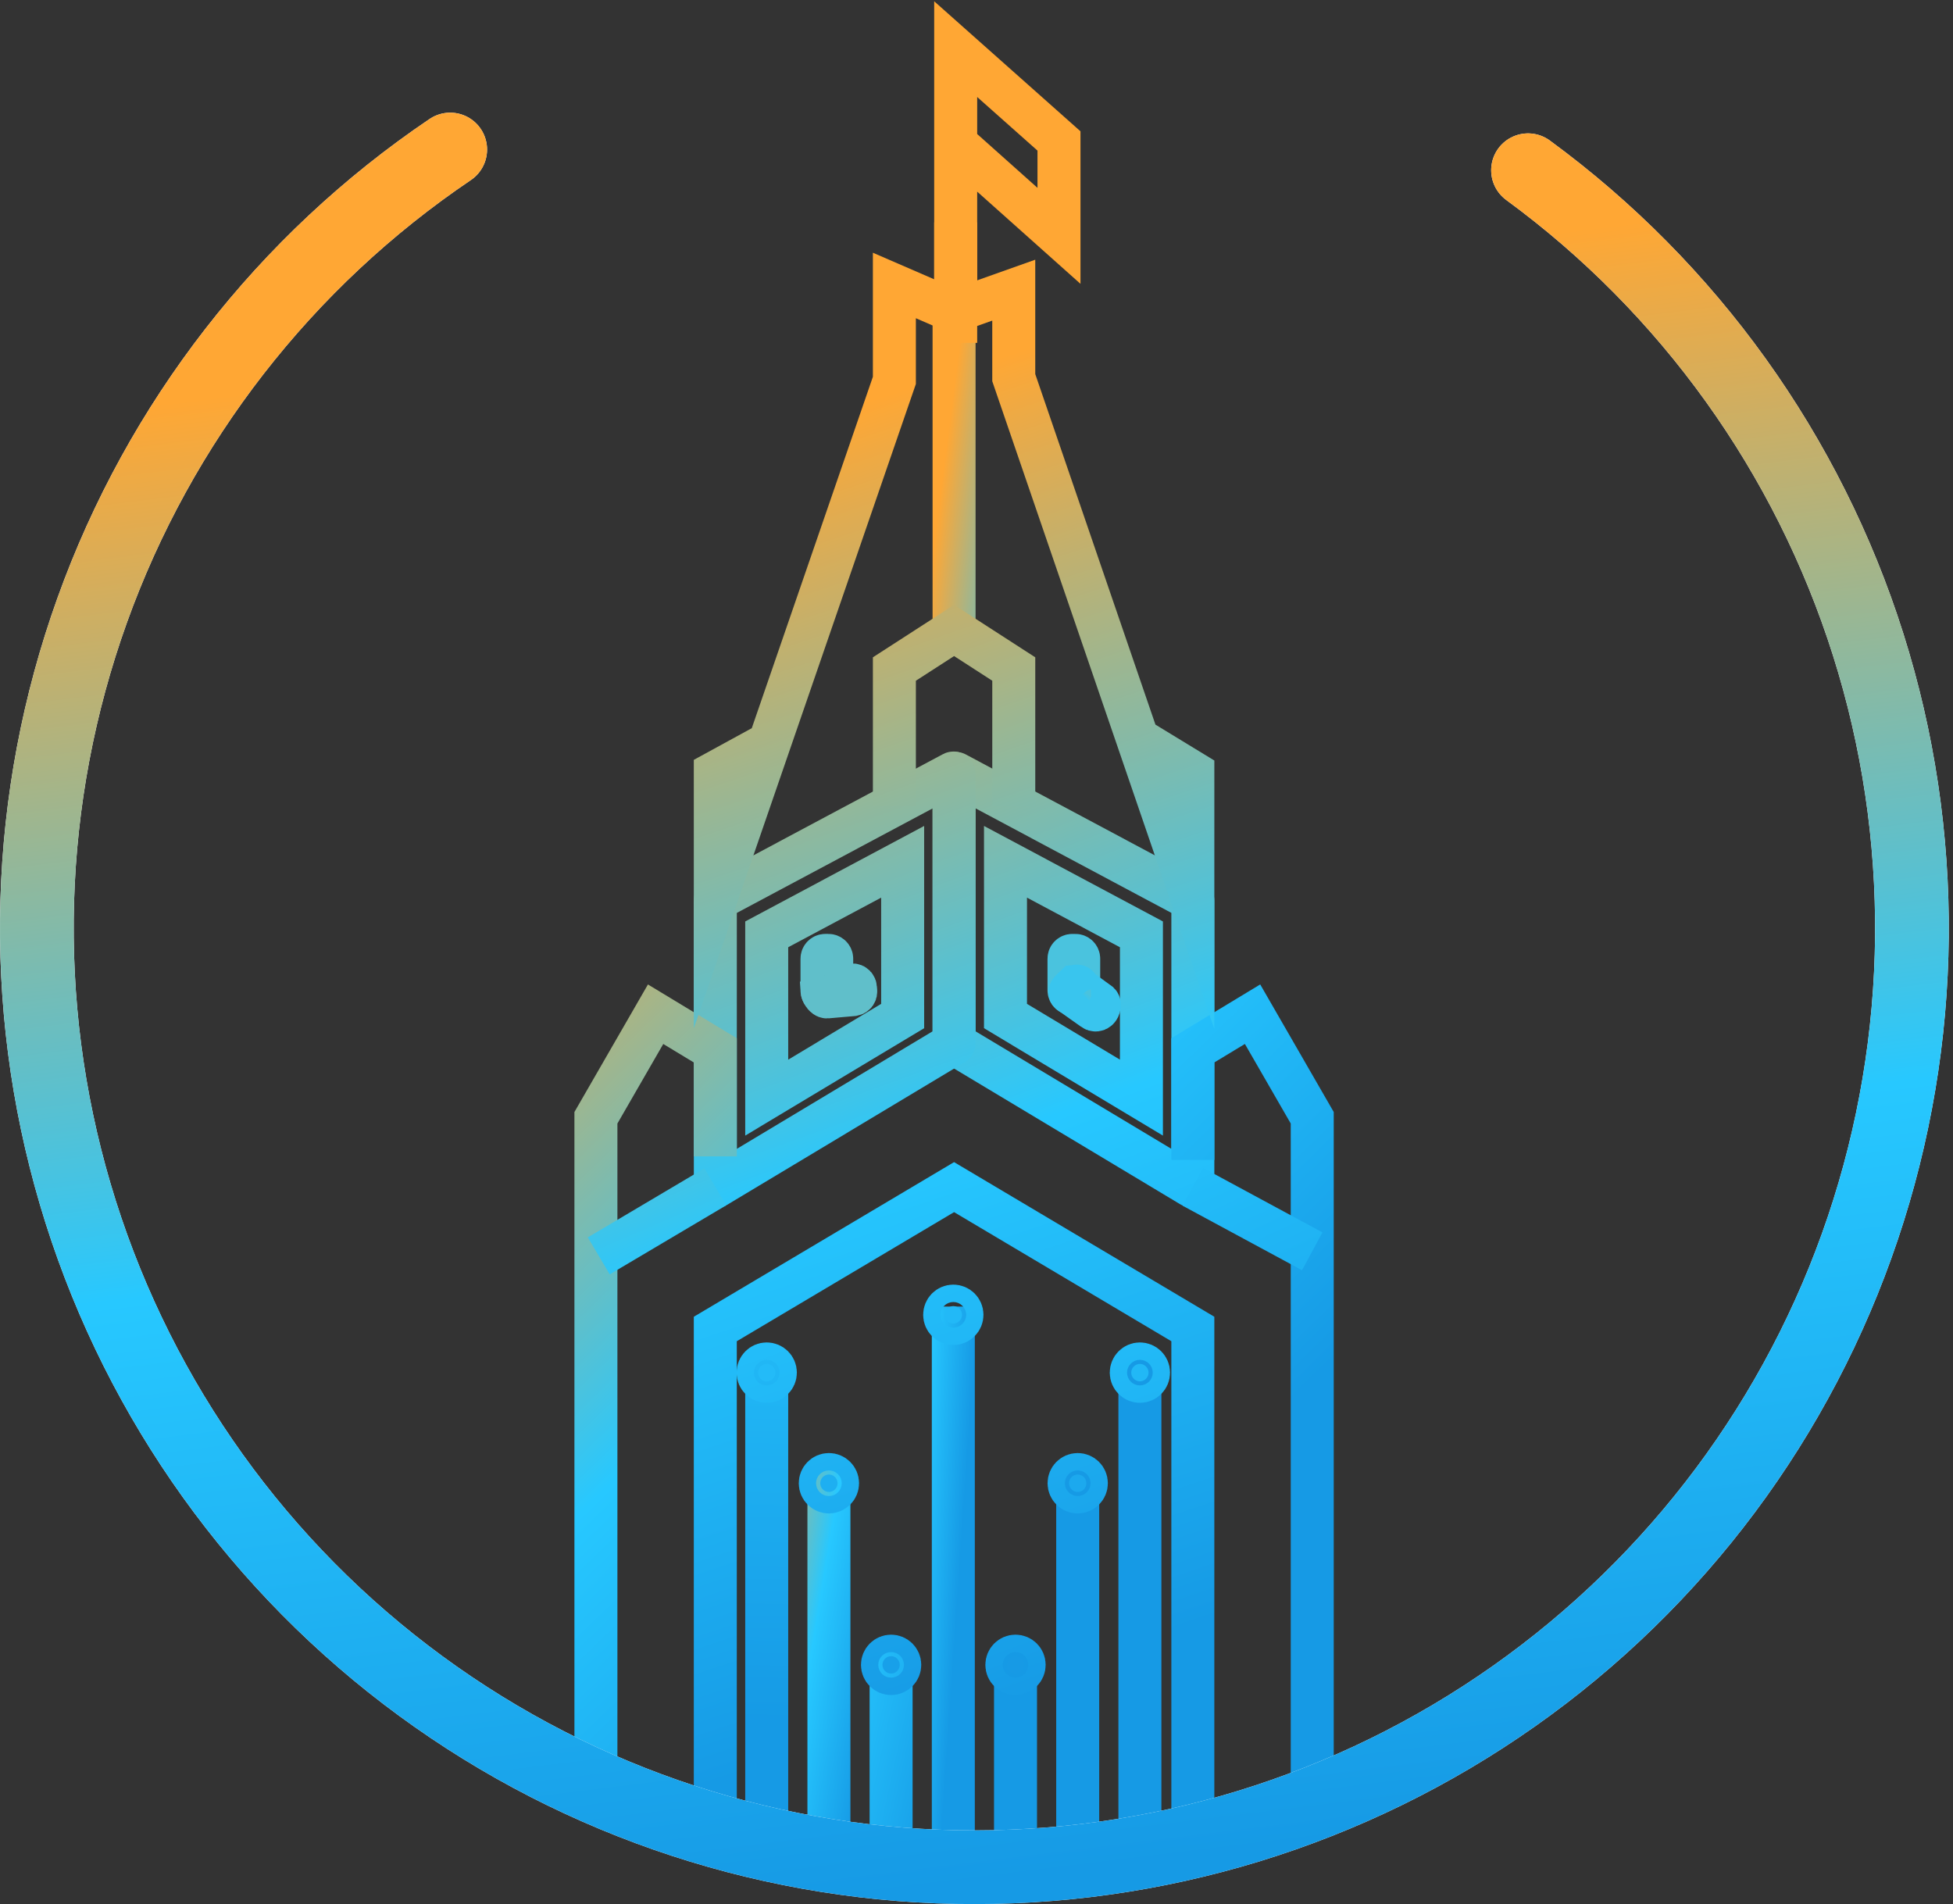 <svg viewBox="0 0 318 310" fill="none" xmlns="http://www.w3.org/2000/svg">
    <rect x="0" y="0" width="318" height="310" fill="#333333" stroke="none"/>
    <path d="M155.611 50.692V36.204" stroke="url(#paint0_linear_4689_6025)" stroke-width="7" stroke-miterlimit="10" />
    <path
        d="M155.349 126.093V169.782C155.349 169.814 155.357 169.846 155.373 169.874C155.389 169.902 155.411 169.925 155.439 169.942L193.945 193.049C193.973 193.066 194.006 193.075 194.039 193.075C194.072 193.075 194.104 193.067 194.133 193.051C194.162 193.034 194.185 193.011 194.202 192.983C194.219 192.954 194.228 192.922 194.228 192.888V146.638C194.228 146.604 194.219 146.571 194.202 146.542C194.185 146.513 194.159 146.489 194.13 146.473L155.623 125.922C155.594 125.907 155.561 125.899 155.529 125.9C155.496 125.901 155.464 125.911 155.436 125.928C155.409 125.945 155.386 125.97 155.371 125.999C155.355 126.027 155.348 126.06 155.349 126.093Z"
        stroke="url(#paint1_linear_4689_6025)" stroke-width="7" stroke-miterlimit="10" />
    <path d="M163.721 140.305V165.416L185.855 178.703V152.12L163.721 140.305Z" stroke="url(#paint2_linear_4689_6025)"
        stroke-width="7" stroke-miterlimit="10" />
    <path
        d="M155.348 125.951V169.834C155.348 169.851 155.344 169.868 155.336 169.884C155.327 169.899 155.315 169.912 155.3 169.921L116.629 193.135C116.613 193.144 116.596 193.149 116.578 193.15C116.56 193.15 116.542 193.145 116.526 193.136C116.51 193.127 116.497 193.115 116.488 193.099C116.479 193.083 116.475 193.065 116.475 193.047V146.596C116.475 146.577 116.48 146.559 116.489 146.543C116.499 146.527 116.512 146.514 116.528 146.505L155.199 125.864C155.214 125.856 155.231 125.851 155.249 125.851C155.266 125.851 155.283 125.857 155.298 125.865C155.313 125.874 155.326 125.886 155.334 125.901C155.343 125.916 155.348 125.933 155.348 125.951Z"
        stroke="url(#paint3_linear_4689_6025)" stroke-width="7" stroke-miterlimit="10" />
    <path d="M146.976 140.305V165.416L124.842 178.703V152.12L146.976 140.305Z" stroke="url(#paint4_linear_4689_6025)"
        stroke-width="7" stroke-miterlimit="10" />
    <path d="M194.228 188.838V171L203.948 165.119L213.667 181.98V292.294" stroke="url(#paint5_linear_4689_6025)"
        stroke-width="7" stroke-miterlimit="10" />
    <path d="M155.349 104.367V50.692" stroke="url(#paint6_linear_4689_6025)" stroke-width="7" stroke-miterlimit="10" />
    <path d="M145.63 131.274V108.922L155.35 102.646L165.069 108.922V131.274" stroke="url(#paint7_linear_4689_6025)"
        stroke-width="7" stroke-miterlimit="10" />
    <path d="M116.471 188.263V171.004L106.75 165.123L97.03 181.984V292.129" stroke="url(#paint8_linear_4689_6025)"
        stroke-width="7" stroke-miterlimit="10" />
    <path
        d="M185.232 120.302L194.227 125.783V146.527L165.067 61.484V47.239L155.348 50.691L145.628 46.477V61.931L116.469 146.531V125.788L125.279 120.973"
        stroke="url(#paint9_linear_4689_6025)" stroke-width="7" stroke-miterlimit="10" />
    <path d="M194.227 193.225L213.666 203.723" stroke="url(#paint10_linear_4689_6025)" stroke-width="7"
        stroke-miterlimit="10" />
    <path d="M116.47 193.225L97.495 204.466" stroke="url(#paint11_linear_4689_6025)" stroke-width="7"
        stroke-miterlimit="10" />
    <path d="M124.842 224.695V298.616" stroke="url(#paint12_linear_4689_6025)" stroke-width="7" stroke-miterlimit="10"
        stroke-linecap="round" />
    <path d="M134.97 242.137V300.87" stroke="url(#paint13_linear_4689_6025)" stroke-width="7" stroke-miterlimit="10"
        stroke-linecap="round" />
    <path d="M145.096 271.962V302.365" stroke="url(#paint14_linear_4689_6025)" stroke-width="7" stroke-miterlimit="10"
        stroke-linecap="round" />
    <path d="M185.606 224.695V299.928" stroke="url(#paint15_linear_4689_6025)" stroke-width="7" stroke-miterlimit="10"
        stroke-linecap="round" />
    <path d="M175.479 242.137V300.87" stroke="url(#paint16_linear_4689_6025)" stroke-width="7" stroke-miterlimit="10"
        stroke-linecap="round" />
    <path d="M165.353 271.962V302.365" stroke="url(#paint17_linear_4689_6025)" stroke-width="7" stroke-miterlimit="10"
        stroke-linecap="round" />
    <path d="M155.225 212.72V303.639" stroke="url(#paint18_linear_4689_6025)" stroke-width="7" stroke-miterlimit="10" />
    <path
        d="M156.634 214.063C156.634 214.851 155.998 215.48 155.225 215.48C154.451 215.48 153.815 214.851 153.815 214.063C153.815 213.276 154.451 212.646 155.225 212.646C155.998 212.646 156.634 213.276 156.634 214.063Z"
        fill="#22B9F7" stroke="url(#paint19_linear_4689_6025)" stroke-width="7" />
    <path
        d="M166.76 271.052C166.76 271.84 166.124 272.469 165.351 272.469C164.577 272.469 163.941 271.84 163.941 271.052C163.941 270.265 164.577 269.636 165.351 269.636C166.124 269.636 166.76 270.265 166.76 271.052Z"
        fill="#179AE5" stroke="url(#paint20_linear_4689_6025)" stroke-width="7" />
    <path
        d="M176.888 241.483C176.888 242.27 176.252 242.9 175.479 242.9C174.705 242.9 174.069 242.27 174.069 241.483C174.069 240.695 174.705 240.066 175.479 240.066C176.252 240.066 176.888 240.695 176.888 241.483Z"
        fill="#1CA9EE" stroke="url(#paint21_linear_4689_6025)" stroke-width="7" />
    <path
        d="M187.015 223.475C187.015 224.263 186.379 224.892 185.606 224.892C184.832 224.892 184.196 224.263 184.196 223.475C184.196 222.688 184.832 222.058 185.606 222.058C186.379 222.058 187.015 222.688 187.015 223.475Z"
        fill="#21B8F6" stroke="url(#paint22_linear_4689_6025)" stroke-width="7" />
    <path
        d="M146.505 271.052C146.505 271.84 145.869 272.469 145.096 272.469C144.323 272.469 143.687 271.84 143.687 271.052C143.687 270.265 144.323 269.636 145.096 269.636C145.869 269.636 146.505 270.265 146.505 271.052Z"
        fill="#18A0E9" stroke="url(#paint23_linear_4689_6025)" stroke-width="7" />
    <path
        d="M136.377 241.483C136.377 242.27 135.741 242.9 134.968 242.9C134.195 242.9 133.559 242.27 133.559 241.483C133.559 240.695 134.195 240.066 134.968 240.066C135.741 240.066 136.377 240.695 136.377 241.483Z"
        fill="#1EAFF1" stroke="url(#paint24_linear_4689_6025)" stroke-width="7" />
    <path
        d="M126.251 223.475C126.251 224.263 125.615 224.892 124.842 224.892C124.069 224.892 123.433 224.263 123.433 223.475C123.433 222.688 124.069 222.058 124.842 222.058C125.615 222.058 126.251 222.688 126.251 223.475Z"
        fill="#23BBF8" stroke="url(#paint25_linear_4689_6025)" stroke-width="7" />
    <path d="M116.47 298.835V216.37L155.348 193.273L194.226 216.37V298.835" stroke="url(#paint26_linear_4689_6025)"
        stroke-width="7" stroke-miterlimit="10" />
    <path d="M155.611 55.822V8L172.431 22.949V38.397L155.611 23.386" stroke="url(#paint27_linear_4689_6025)"
        stroke-width="7" stroke-miterlimit="10" />
    <path
        d="M174.062 156.084V161.229C174.062 161.523 174.3 161.762 174.594 161.762H175.11C175.404 161.762 175.642 161.523 175.642 161.229V156.084C175.642 155.789 175.404 155.551 175.11 155.551H174.594C174.3 155.551 174.062 155.789 174.062 156.084Z"
        fill="#42C4E6" stroke="#4AC3DE" stroke-width="7" stroke-miterlimit="10" />
    <path
        d="M175.675 160.979L177.128 162.039L178.933 163.353C179.106 163.527 178.976 164.053 178.767 164.262C178.683 164.361 178.564 164.423 178.435 164.435C178.306 164.446 178.178 164.407 178.078 164.325L174.245 161.611C174.071 161.438 174.918 160.822 175.126 160.613L175.297 160.6C175.508 160.389 175.503 160.807 175.675 160.979Z"
        fill="#42C4E6" stroke="#39C5EE" stroke-width="7" />
    <path
        d="M133.843 156.082V161.227C133.843 161.521 134.081 161.76 134.375 161.76H134.891C135.185 161.76 135.424 161.521 135.424 161.227V156.082C135.424 155.787 135.185 155.549 134.891 155.549H134.375C134.081 155.549 133.843 155.787 133.843 156.082Z"
        stroke="#60BFCA" stroke-width="7" stroke-miterlimit="10" />
    <path
        d="M134.501 160.727L138.798 160.351C138.928 160.353 139.052 160.405 139.144 160.497C139.236 160.589 139.288 160.713 139.289 160.843L139.334 161.359C139.355 161.487 139.325 161.619 139.251 161.726C139.176 161.832 139.063 161.905 138.935 161.929L134.638 162.305C134.391 162.326 133.92 161.751 133.895 161.458L134.102 161.297C134.08 161.169 134.11 161.037 134.185 160.93C134.259 160.824 134.373 160.751 134.501 160.727Z"
        stroke="#60BFCA" stroke-width="7" />
    <path
        d="M248.803 27.718C274.987 46.907 294.386 73.951 304.186 104.928C313.986 135.904 313.677 169.202 303.303 199.991C292.93 230.78 273.032 257.458 246.496 276.155C219.96 294.852 188.167 304.595 155.728 303.972C123.289 303.348 91.893 292.389 66.093 272.686C40.293 252.983 21.432 225.56 12.246 194.395C3.06 163.23 4.027 129.945 15.007 99.368C25.986 68.79 46.407 42.511 73.307 24.344"
        stroke="white" stroke-width="12" stroke-miterlimit="10" stroke-linecap="round" />
    <path
        d="M248.803 27.718C274.987 46.907 294.386 73.951 304.186 104.928C313.986 135.904 313.677 169.202 303.303 199.991C292.93 230.78 273.032 257.458 246.496 276.155C219.96 294.852 188.167 304.595 155.728 303.972C123.289 303.348 91.893 292.389 66.093 272.686C40.293 252.983 21.432 225.56 12.246 194.395C3.06 163.23 4.027 129.945 15.007 99.368C25.986 68.79 46.407 42.511 73.307 24.344"
        stroke="url(#paint28_linear_4689_6025)" stroke-width="12" stroke-miterlimit="10" stroke-linecap="round" />
    <defs>
        <linearGradient id="paint0_linear_4689_6025" x1="156" y1="-4.5" x2="282.25" y2="57.013"
            gradientUnits="userSpaceOnUse">
            <stop offset="0.205" stop-color="#FFA734" />
            <stop offset="0.6" stop-color="#27C8FF" />
            <stop offset="0.905" stop-color="#169AE5" />
        </linearGradient>
        <linearGradient id="paint1_linear_4689_6025" x1="152" y1="1.5" x2="256.686" y2="274.056"
            gradientUnits="userSpaceOnUse">
            <stop offset="0.205" stop-color="#FFA734" />
            <stop offset="0.6" stop-color="#27C8FF" />
            <stop offset="0.905" stop-color="#169AE5" />
        </linearGradient>
        <linearGradient id="paint2_linear_4689_6025" x1="154" y1="2.5" x2="254.32" y2="275.046"
            gradientUnits="userSpaceOnUse">
            <stop offset="0.205" stop-color="#FFA734" />
            <stop offset="0.6" stop-color="#27C8FF" />
            <stop offset="0.905" stop-color="#169AE5" />
        </linearGradient>
        <linearGradient id="paint3_linear_4689_6025" x1="152.5" y1="2" x2="250.961" y2="273.729"
            gradientUnits="userSpaceOnUse">
            <stop offset="0.205" stop-color="#FFA734" />
            <stop offset="0.6" stop-color="#27C8FF" />
            <stop offset="0.905" stop-color="#169AE5" />
        </linearGradient>
        <linearGradient id="paint4_linear_4689_6025" x1="153" y1="0.5" x2="255.542" y2="272.261"
            gradientUnits="userSpaceOnUse">
            <stop offset="0.205" stop-color="#FFA734" />
            <stop offset="0.6" stop-color="#27C8FF" />
            <stop offset="0.905" stop-color="#169AE5" />
        </linearGradient>
        <linearGradient id="paint5_linear_4689_6025" x1="151.5" y1="-0.5" x2="309.635" y2="161.031"
            gradientUnits="userSpaceOnUse">
            <stop offset="0.205" stop-color="#FFA734" />
            <stop offset="0.6" stop-color="#27C8FF" />
            <stop offset="0.905" stop-color="#169AE5" />
        </linearGradient>
        <linearGradient id="paint6_linear_4689_6025" x1="155" y1="-1.5" x2="196.341" y2="3.812"
            gradientUnits="userSpaceOnUse">
            <stop offset="0.205" stop-color="#FFA734" />
            <stop offset="0.6" stop-color="#27C8FF" />
            <stop offset="0.905" stop-color="#169AE5" />
        </linearGradient>
        <linearGradient id="paint7_linear_4689_6025" x1="155" y1="9.0029e-07" x2="252.534" y2="277.075"
            gradientUnits="userSpaceOnUse">
            <stop offset="0.205" stop-color="#FFA734" />
            <stop offset="0.6" stop-color="#27C8FF" />
            <stop offset="0.905" stop-color="#169AE5" />
        </linearGradient>
        <linearGradient id="paint8_linear_4689_6025" x1="153.5" y1="2" x2="309.558" y2="163.659"
            gradientUnits="userSpaceOnUse">
            <stop offset="0.205" stop-color="#FFA734" />
            <stop offset="0.6" stop-color="#27C8FF" />
            <stop offset="0.905" stop-color="#169AE5" />
        </linearGradient>
        <linearGradient id="paint9_linear_4689_6025" x1="155" y1="-3.5" x2="248.604" y2="278.983"
            gradientUnits="userSpaceOnUse">
            <stop offset="0.205" stop-color="#FFA734" />
            <stop offset="0.6" stop-color="#27C8FF" />
            <stop offset="0.905" stop-color="#169AE5" />
        </linearGradient>
        <linearGradient id="paint10_linear_4689_6025" x1="156" y1="2.5" x2="273.054" y2="255.359"
            gradientUnits="userSpaceOnUse">
            <stop offset="0.205" stop-color="#FFA734" />
            <stop offset="0.6" stop-color="#27C8FF" />
            <stop offset="0.905" stop-color="#169AE5" />
        </linearGradient>
        <linearGradient id="paint11_linear_4689_6025" x1="156.5" y1="2.5" x2="268.423" y2="261.942"
            gradientUnits="userSpaceOnUse">
            <stop offset="0.205" stop-color="#FFA734" />
            <stop offset="0.6" stop-color="#27C8FF" />
            <stop offset="0.905" stop-color="#169AE5" />
        </linearGradient>
        <linearGradient id="paint12_linear_4689_6025" x1="159.5" y1="7" x2="153" y2="309.5"
            gradientUnits="userSpaceOnUse">
            <stop offset="0.205" stop-color="#FFA734" />
            <stop offset="0.6" stop-color="#27C8FF" />
            <stop offset="0.905" stop-color="#169AE5" />
        </linearGradient>
        <linearGradient id="paint13_linear_4689_6025" x1="154" y1="-1.5" x2="191.007" y2="4.609"
            gradientUnits="userSpaceOnUse">
            <stop offset="0.205" stop-color="#FFA734" />
            <stop offset="0.6" stop-color="#27C8FF" />
            <stop offset="0.905" stop-color="#169AE5" />
        </linearGradient>
        <linearGradient id="paint14_linear_4689_6025" x1="152" y1="2" x2="222.235" y2="17.533"
            gradientUnits="userSpaceOnUse">
            <stop offset="0.205" stop-color="#FFA734" />
            <stop offset="0.6" stop-color="#27C8FF" />
            <stop offset="0.905" stop-color="#169AE5" />
        </linearGradient>
        <linearGradient id="paint15_linear_4689_6025" x1="150.5" y1="-5" x2="180.652" y2="-2.432"
            gradientUnits="userSpaceOnUse">
            <stop offset="0.205" stop-color="#FFA734" />
            <stop offset="0.6" stop-color="#27C8FF" />
            <stop offset="0.905" stop-color="#169AE5" />
        </linearGradient>
        <linearGradient id="paint16_linear_4689_6025" x1="153.5" y1="-3" x2="191.712" y2="1.345"
            gradientUnits="userSpaceOnUse">
            <stop offset="0.205" stop-color="#FFA734" />
            <stop offset="0.6" stop-color="#27C8FF" />
            <stop offset="0.905" stop-color="#169AE5" />
        </linearGradient>
        <linearGradient id="paint17_linear_4689_6025" x1="154.5" y1="3.5" x2="223.952" y2="19.323"
            gradientUnits="userSpaceOnUse">
            <stop offset="0.205" stop-color="#FFA734" />
            <stop offset="0.6" stop-color="#27C8FF" />
            <stop offset="0.905" stop-color="#169AE5" />
        </linearGradient>
        <linearGradient id="paint18_linear_4689_6025" x1="151.5" y1="0.5" x2="175.926" y2="2.169"
            gradientUnits="userSpaceOnUse">
            <stop offset="0.205" stop-color="#FFA734" />
            <stop offset="0.6" stop-color="#27C8FF" />
            <stop offset="0.905" stop-color="#169AE5" />
        </linearGradient>
        <linearGradient id="paint19_linear_4689_6025" x1="150" y1="2.5" x2="246.696" y2="275.524"
            gradientUnits="userSpaceOnUse">
            <stop offset="0.205" stop-color="#FFA734" />
            <stop offset="0.6" stop-color="#27C8FF" />
            <stop offset="0.905" stop-color="#169AE5" />
        </linearGradient>
        <linearGradient id="paint20_linear_4689_6025" x1="157.5" y1="8.5" x2="256.577" y2="273.725"
            gradientUnits="userSpaceOnUse">
            <stop offset="0.205" stop-color="#FFA734" />
            <stop offset="0.6" stop-color="#27C8FF" />
            <stop offset="0.905" stop-color="#169AE5" />
        </linearGradient>
        <linearGradient id="paint21_linear_4689_6025" x1="152" y1="-0.5" x2="250.048" y2="273.57"
            gradientUnits="userSpaceOnUse">
            <stop offset="0.205" stop-color="#FFA734" />
            <stop offset="0.6" stop-color="#27C8FF" />
            <stop offset="0.905" stop-color="#169AE5" />
        </linearGradient>
        <linearGradient id="paint22_linear_4689_6025" x1="181" y1="34.5" x2="266.227" y2="273.376"
            gradientUnits="userSpaceOnUse">
            <stop offset="0.205" stop-color="#FFA734" />
            <stop offset="0.6" stop-color="#27C8FF" />
            <stop offset="0.905" stop-color="#169AE5" />
        </linearGradient>
        <linearGradient id="paint23_linear_4689_6025" x1="156" y1="3.5" x2="247.599" y2="276.236"
            gradientUnits="userSpaceOnUse">
            <stop offset="0.205" stop-color="#FFA734" />
            <stop offset="0.6" stop-color="#27C8FF" />
            <stop offset="0.905" stop-color="#169AE5" />
        </linearGradient>
        <linearGradient id="paint24_linear_4689_6025" x1="155" y1="-1.5" x2="252.451" y2="273.771"
            gradientUnits="userSpaceOnUse">
            <stop offset="0.205" stop-color="#FFA734" />
            <stop offset="0.6" stop-color="#27C8FF" />
            <stop offset="0.905" stop-color="#169AE5" />
        </linearGradient>
        <linearGradient id="paint25_linear_4689_6025" x1="155.5" y1="2" x2="250.852" y2="276.976"
            gradientUnits="userSpaceOnUse">
            <stop offset="0.205" stop-color="#FFA734" />
            <stop offset="0.6" stop-color="#27C8FF" />
            <stop offset="0.905" stop-color="#169AE5" />
        </linearGradient>
        <linearGradient id="paint26_linear_4689_6025" x1="155" y1="3.5" x2="245.85" y2="276.238"
            gradientUnits="userSpaceOnUse">
            <stop offset="0.205" stop-color="#FFA734" />
            <stop offset="0.6" stop-color="#27C8FF" />
            <stop offset="0.905" stop-color="#169AE5" />
        </linearGradient>
        <linearGradient id="paint27_linear_4689_6025" x1="156" y1="-7.5" x2="278.175" y2="250.583"
            gradientUnits="userSpaceOnUse">
            <stop offset="0.205" stop-color="#FFA734" />
            <stop offset="0.6" stop-color="#27C8FF" />
            <stop offset="0.905" stop-color="#169AE5" />
        </linearGradient>
        <linearGradient id="paint28_linear_4689_6025" x1="159" y1="-26" x2="203.573" y2="336.232"
            gradientUnits="userSpaceOnUse">
            <stop offset="0.205" stop-color="#FFA734" />
            <stop offset="0.6" stop-color="#27C8FF" />
            <stop offset="0.905" stop-color="#169AE5" />
        </linearGradient>
    </defs>
</svg>